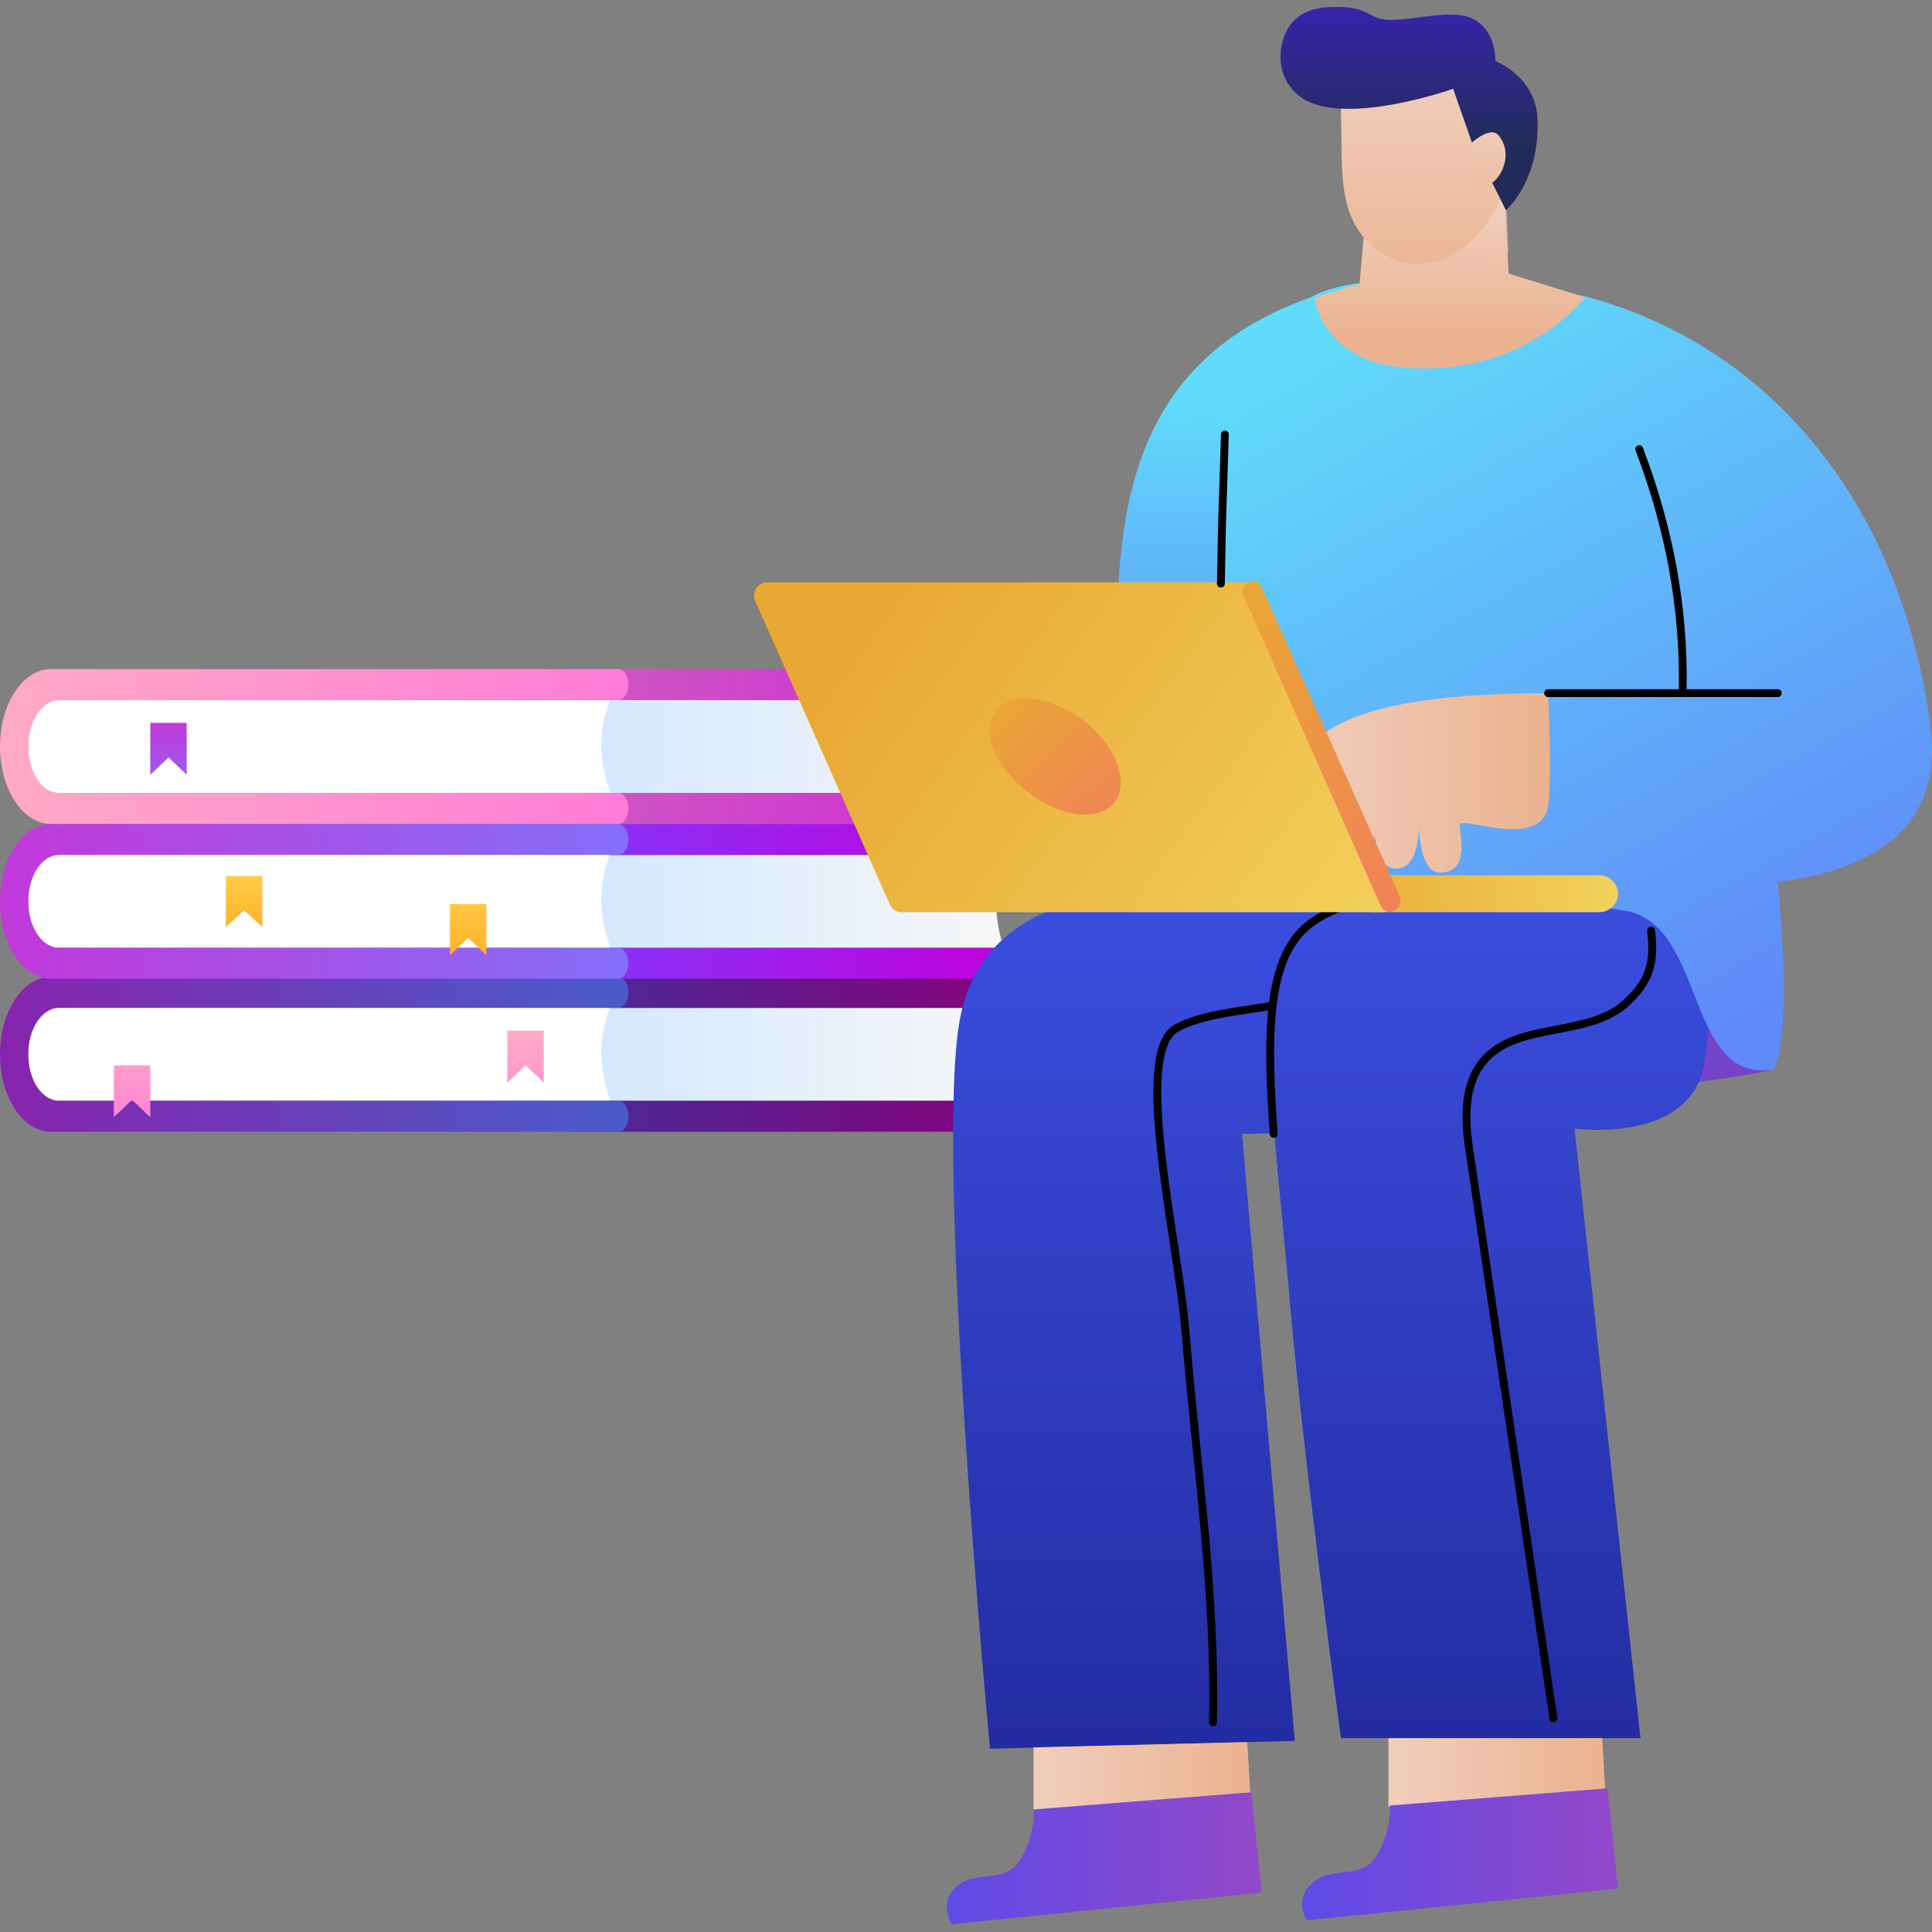 <svg width="123" height="123" viewBox="0 0 123 123" fill="none" xmlns="http://www.w3.org/2000/svg">
<rect x="0" y="0" width="123" height="123" fill="#808080" stroke="none"/>
<path d="M63.898 70.082H36.472V64.168H63.898C63.26 66.139 63.26 68.111 63.898 70.082Z" fill="url(#paint0_linear_431_5383)"/>
<path d="M65 63.181C65 63.703 64.652 64.167 64.188 64.167H36.472V62.195H64.188C64.652 62.195 65 62.659 65 63.181ZM36.472 70.081V72.053H64.188C64.652 72.053 65 71.589 65 71.067C65 70.545 64.652 70.081 64.188 70.081H36.472Z" fill="url(#paint1_linear_431_5383)"/>
<path d="M38.85 70.078H3.711C2.668 70.078 1.798 68.802 1.798 67.179V67.005C1.798 65.439 2.668 64.106 3.711 64.106H38.85C38.154 65.845 38.038 67.758 38.85 70.078Z" fill="white"/>
<path d="M3.769 70.081C2.667 70.081 1.798 68.748 1.798 67.124C1.798 65.5 2.667 64.167 3.769 64.167H39.371C39.719 64.167 40.009 63.703 40.009 63.181C40.009 62.659 39.719 62.195 39.371 62.195H3.247C1.45 62.195 0 64.399 0 67.124C0 69.849 1.45 72.053 3.247 72.053H39.371C39.719 72.053 40.009 71.589 40.009 71.067C40.009 70.545 39.719 70.081 39.371 70.081H3.769Z" fill="url(#paint2_linear_431_5383)"/>
<path d="M32.297 65.617H34.616V68.922L33.457 67.821L32.297 68.922V65.617Z" fill="url(#paint3_linear_431_5383)"/>
<path d="M7.248 67.82H9.567V71.125L8.408 70.024L7.248 71.125V67.82Z" fill="url(#paint4_linear_431_5383)"/>
<path d="M63.898 60.344H36.472V54.43H63.898C63.26 56.401 63.26 58.373 63.898 60.344Z" fill="url(#paint5_linear_431_5383)"/>
<path d="M65 53.443C65 53.965 64.652 54.428 64.188 54.428H36.472V52.457H64.188C64.652 52.457 65 52.921 65 53.443ZM36.472 60.343V62.314H64.188C64.652 62.314 65 61.85 65 61.329C65 60.807 64.652 60.343 64.188 60.343H36.472Z" fill="url(#paint6_linear_431_5383)"/>
<path d="M38.85 60.34H3.711C2.668 60.34 1.798 59.064 1.798 57.44V57.266C1.798 55.701 2.668 54.367 3.711 54.367H38.85C38.154 56.107 38.038 58.02 38.85 60.34Z" fill="white"/>
<path d="M3.769 60.343C2.667 60.343 1.798 59.009 1.798 57.386C1.798 55.762 2.667 54.428 3.769 54.428H39.371C39.719 54.428 40.009 53.965 40.009 53.443C40.009 52.921 39.719 52.457 39.371 52.457H3.247C1.45 52.457 0 54.66 0 57.386C0 60.111 1.45 62.314 3.247 62.314H39.371C39.719 62.314 40.009 61.85 40.009 61.329C40.009 60.807 39.719 60.343 39.371 60.343H3.769Z" fill="url(#paint7_linear_431_5383)"/>
<path d="M28.644 57.562H30.963V60.81L29.803 59.708L28.644 60.81V57.562Z" fill="url(#paint8_linear_431_5383)"/>
<path d="M14.38 55.762H16.7V59.009L15.54 57.965L14.38 59.009V55.762Z" fill="url(#paint9_linear_431_5383)"/>
<path d="M63.898 50.485H36.472V44.57H63.898C63.26 46.542 63.26 48.513 63.898 50.485Z" fill="url(#paint10_linear_431_5383)"/>
<path d="M65 43.583C65 44.105 64.652 44.569 64.188 44.569H36.472V42.598H64.188C64.652 42.598 65 43.062 65 43.583ZM36.472 50.483V52.455H64.188C64.652 52.455 65 51.991 65 51.469C65 50.947 64.652 50.483 64.188 50.483H36.472Z" fill="url(#paint11_linear_431_5383)"/>
<path d="M38.85 50.485H3.711C2.668 50.485 1.798 49.209 1.798 47.586V47.469C1.798 45.904 2.668 44.57 3.711 44.57H38.85C38.154 46.252 38.038 48.165 38.85 50.485Z" fill="white"/>
<path d="M3.769 50.483C2.667 50.483 1.798 49.15 1.798 47.526C1.798 45.903 2.667 44.569 3.769 44.569H39.371C39.719 44.569 40.009 44.105 40.009 43.583C40.009 43.062 39.719 42.598 39.371 42.598H3.247C1.45 42.598 0 44.801 0 47.526C0 50.252 1.45 52.455 3.247 52.455H39.371C39.719 52.455 40.009 51.991 40.009 51.469C40.009 50.947 39.719 50.483 39.371 50.483H3.769Z" fill="url(#paint12_linear_431_5383)"/>
<path d="M9.567 46.02H11.887V49.325L10.727 48.223L9.567 49.325V46.02Z" fill="url(#paint13_linear_431_5383)"/>
<path d="M112.926 68.071C107.214 69.583 76.3 72.103 69.916 66.223C63.531 60.342 67.815 58.074 77.644 58.074C87.389 58.074 111.414 51.186 112.926 68.071Z" fill="url(#paint14_linear_431_5383)"/>
<path d="M83.861 31.445L83.693 18.844C68.404 24.052 71.764 38.837 70.84 47.91C69.496 60.09 63.027 68.491 63.027 68.491H76.048C76.048 68.491 82.769 55.05 83.609 49.926C84.449 44.885 83.861 31.445 83.861 31.445Z" fill="url(#paint15_linear_431_5383)"/>
<path d="M93.606 68.577C89.237 72.357 79.073 72.189 79.073 72.189L82.433 110.832L63.028 111.336C63.028 111.336 59.499 73.869 61.096 64.965C62.692 56.06 73.276 56.984 73.276 56.984L81.005 57.404L90.834 57.152L93.606 68.577Z" fill="url(#paint16_linear_431_5383)"/>
<path d="M108.138 56.646C108.138 56.646 109.399 62.779 108.474 67.819C107.55 72.859 100.242 71.851 100.242 71.851L104.442 110.662H85.373C85.373 110.662 82.853 91.928 82.013 81.68C81.089 71.431 79.829 63.114 82.685 59.586C85.541 56.058 94.866 56.646 94.866 56.646H108.138Z" fill="url(#paint17_linear_431_5383)"/>
<path d="M81.089 72.187C80.669 66.391 80.669 61.938 82.601 59.586C85.457 56.058 94.782 56.646 94.782 56.646H108.055" stroke="black" stroke-width="0.5" stroke-miterlimit="10" stroke-linecap="round" stroke-linejoin="round"/>
<path d="M122.923 46.482C121.411 33.881 114.103 22.372 100.83 18.844C93.353 17.836 86.633 17.248 83.609 18.844C75.712 22.876 77.98 29.177 77.98 29.177C77.728 40.266 77.14 49.506 74.284 56.815C76.3 57.487 78.737 57.319 83.105 57.235C93.269 57.067 97.89 57.067 103.518 57.991C108.642 58.915 107.298 69.079 112.927 68.071C113.767 66.223 113.683 61.687 113.179 56.143C118.723 55.471 123.679 53.034 122.923 46.482Z" fill="url(#paint18_linear_431_5383)"/>
<path d="M98.562 44.129C83.021 44.129 82.265 48.077 82.433 51.185C82.601 53.958 82.853 55.386 83.693 55.386C84.533 55.386 85.037 52.529 85.037 52.529C85.037 52.529 85.037 55.722 86.297 55.554C87.557 55.386 87.557 52.782 87.557 52.782C87.557 52.782 87.389 55.302 88.901 55.302C90.413 55.302 90.329 52.529 90.329 52.529C90.329 52.529 90.329 55.554 91.673 55.554C93.606 55.554 92.933 53.202 92.933 52.529C92.933 51.857 98.142 54.21 98.562 51.269C98.814 49.589 98.562 44.129 98.562 44.129Z" fill="url(#paint19_linear_431_5383)"/>
<path d="M65.799 111.246V115.194H79.66L79.408 110.91L65.799 111.246Z" fill="url(#paint20_linear_431_5383)"/>
<path d="M60.675 120.322C61.935 118.894 63.952 120.07 64.96 118.39C65.968 116.71 65.8 115.198 65.8 115.198L79.66 114.105L80.332 120.49L60.591 122.506C60.591 122.506 59.835 121.33 60.675 120.322Z" fill="url(#paint21_linear_431_5383)"/>
<path d="M88.397 110.66V115.028H102.258L102.006 110.66H88.397Z" fill="url(#paint22_linear_431_5383)"/>
<path d="M83.357 120.072C84.617 118.644 86.633 119.82 87.641 118.14C88.649 116.46 88.481 114.948 88.481 114.948L102.342 113.855L103.014 120.24L83.189 122.256C83.189 122.256 82.433 121.08 83.357 120.072Z" fill="url(#paint23_linear_431_5383)"/>
<path d="M96.042 17.415L95.79 12.039L86.885 14.391L86.549 18.087L83.693 18.927C83.693 18.927 84.113 23.464 90.497 23.464C97.47 23.548 100.914 18.927 100.914 18.927L96.042 17.415Z" fill="url(#paint24_linear_431_5383)"/>
<path opacity="0.5" d="M93.521 17.333C94.109 17.081 95.201 16.577 96.041 16.073L95.873 11.957L86.969 14.309L86.633 17.921C86.633 17.921 86.633 17.921 86.717 17.921C88.901 18.005 91.253 18.173 93.521 17.333Z" fill="url(#paint25_linear_431_5383)"/>
<path d="M85.541 5.57C85.373 6.242 85.373 6.914 85.373 7.586C85.457 9.434 85.289 11.366 85.793 13.13C86.465 15.566 88.733 17.33 91.421 16.658C93.605 16.154 95.789 13.214 95.873 11.198C95.957 9.434 96.293 7.502 95.705 5.822C95.453 5.234 95.117 4.646 94.529 4.31C93.269 3.721 91.925 3.637 90.581 3.553C89.321 3.553 87.893 3.385 86.801 3.973C86.045 4.31 85.709 4.898 85.541 5.57Z" fill="url(#paint26_linear_431_5383)"/>
<path d="M95.874 13.383L93.689 9.014L92.513 5.654C92.513 5.654 85.877 8.006 83.021 6.326C81.929 5.654 81.089 4.226 81.761 2.294C82.517 0.362 84.449 0.446 85.289 0.446C86.801 0.446 87.221 1.034 87.893 1.202C89.321 1.538 92.261 0.446 93.773 1.202C95.286 1.958 95.202 3.89 95.202 3.89C95.202 3.89 97.89 4.898 97.89 7.754C97.974 11.619 95.874 13.383 95.874 13.383Z" fill="url(#paint27_linear_431_5383)"/>
<path d="M93.689 9.099C93.689 9.099 94.95 7.923 95.454 8.679C96.63 10.191 94.95 12.627 93.689 11.704" fill="url(#paint28_linear_431_5383)"/>
<path d="M101.838 58.075H87.389C86.801 58.075 86.213 57.571 86.213 56.899C86.213 56.311 86.717 55.723 87.389 55.723H101.838C102.426 55.723 103.014 56.227 103.014 56.899C103.014 57.571 102.426 58.075 101.838 58.075Z" fill="url(#paint29_linear_431_5383)"/>
<path d="M87.977 58.076H57.399C57.063 58.076 56.811 57.908 56.643 57.572L48.075 38.25C47.823 37.746 48.243 37.074 48.831 37.074H79.409C79.745 37.074 79.997 37.242 80.165 37.578L88.733 56.9C88.901 57.487 88.565 58.076 87.977 58.076Z" fill="url(#paint30_linear_431_5383)"/>
<path d="M88.733 57.991C88.397 58.159 88.061 57.991 87.893 57.655L79.156 37.914C78.988 37.578 79.156 37.242 79.492 37.074C79.828 36.906 80.164 37.074 80.332 37.41L89.153 57.151C89.237 57.487 89.069 57.823 88.733 57.991Z" fill="url(#paint31_linear_431_5383)"/>
<path d="M70.924 48.165C71.932 50.265 71.092 51.861 69.076 51.861C67.06 51.861 64.54 50.181 63.448 48.165C62.44 46.065 63.28 44.469 65.296 44.469C67.312 44.469 69.916 46.065 70.924 48.165Z" fill="url(#paint32_linear_431_5383)"/>
<path d="M98.562 44.129H113.179" stroke="black" stroke-width="0.5" stroke-miterlimit="10" stroke-linecap="round" stroke-linejoin="round"/>
<path d="M104.358 28.59C106.29 33.63 107.214 38.755 107.13 43.795" stroke="black" stroke-width="0.5" stroke-miterlimit="10" stroke-linecap="round" stroke-linejoin="round"/>
<path d="M77.981 27.664C77.812 33.292 77.812 32.032 77.728 37.157" stroke="black" stroke-width="0.5" stroke-miterlimit="10" stroke-linecap="round" stroke-linejoin="round"/>
<path d="M105.114 59.246C105.366 61.262 105.03 62.438 103.602 63.782C101.166 66.135 96.461 64.959 94.361 67.647C93.101 69.243 93.269 71.595 93.605 73.611C94.445 79.323 95.285 84.952 96.125 90.664C97.049 96.88 97.974 103.097 98.898 109.397" stroke="black" stroke-width="0.5" stroke-miterlimit="10" stroke-linecap="round" stroke-linejoin="round"/>
<path d="M80.921 64.039C79.073 64.375 76.553 64.543 74.873 65.467C72.1 67.063 74.957 78.824 75.461 84.62C76.217 93.777 77.393 101.253 77.225 109.654" stroke="black" stroke-width="0.5" stroke-miterlimit="10" stroke-linecap="round" stroke-linejoin="round"/>
<defs>
<linearGradient id="paint0_linear_431_5383" x1="36.473" y1="67.133" x2="63.89" y2="67.133" gradientUnits="userSpaceOnUse">
<stop offset="0.005" stop-color="#D2E7FF"/>
<stop offset="1" stop-color="#F7F7F7"/>
</linearGradient>
<linearGradient id="paint1_linear_431_5383" x1="36.473" y1="67.131" x2="64.978" y2="67.131" gradientUnits="userSpaceOnUse">
<stop stop-color="#492B97"/>
<stop offset="1" stop-color="#87007A"/>
</linearGradient>
<linearGradient id="paint2_linear_431_5383" x1="0" y1="67.131" x2="40.022" y2="67.131" gradientUnits="userSpaceOnUse">
<stop stop-color="#8724AD"/>
<stop offset="1" stop-color="#495BCA"/>
</linearGradient>
<linearGradient id="paint3_linear_431_5383" x1="33.469" y1="66.187" x2="33.469" y2="72.181" gradientUnits="userSpaceOnUse">
<stop stop-color="#FFAAC6"/>
<stop offset="1" stop-color="#FF7CD8"/>
</linearGradient>
<linearGradient id="paint4_linear_431_5383" x1="8.425" y1="66.187" x2="8.425" y2="72.18" gradientUnits="userSpaceOnUse">
<stop stop-color="#FFAAC6"/>
<stop offset="1" stop-color="#FF7CD8"/>
</linearGradient>
<linearGradient id="paint5_linear_431_5383" x1="36.473" y1="57.401" x2="63.89" y2="57.401" gradientUnits="userSpaceOnUse">
<stop offset="0.005" stop-color="#D2E7FF"/>
<stop offset="1" stop-color="#F7F7F7"/>
</linearGradient>
<linearGradient id="paint6_linear_431_5383" x1="36.473" y1="57.4" x2="64.978" y2="57.4" gradientUnits="userSpaceOnUse">
<stop stop-color="#8434F8"/>
<stop offset="1" stop-color="#C200DB"/>
</linearGradient>
<linearGradient id="paint7_linear_431_5383" x1="0" y1="57.4" x2="40.022" y2="57.4" gradientUnits="userSpaceOnUse">
<stop stop-color="#C238DB"/>
<stop offset="1" stop-color="#846FF8"/>
</linearGradient>
<linearGradient id="paint8_linear_431_5383" x1="29.702" y1="55.867" x2="29.872" y2="61.641" gradientUnits="userSpaceOnUse">
<stop stop-color="#FFD452"/>
<stop offset="1" stop-color="#FFAB20"/>
</linearGradient>
<linearGradient id="paint9_linear_431_5383" x1="15.549" y1="54.98" x2="15.549" y2="59.905" gradientUnits="userSpaceOnUse">
<stop stop-color="#FFD452"/>
<stop offset="1" stop-color="#FFAB20"/>
</linearGradient>
<linearGradient id="paint10_linear_431_5383" x1="36.473" y1="47.532" x2="63.89" y2="47.532" gradientUnits="userSpaceOnUse">
<stop offset="0.005" stop-color="#D2E7FF"/>
<stop offset="1" stop-color="#F7F7F7"/>
</linearGradient>
<linearGradient id="paint11_linear_431_5383" x1="36.473" y1="47.531" x2="64.978" y2="47.531" gradientUnits="userSpaceOnUse">
<stop stop-color="#CF58C3"/>
<stop offset="1" stop-color="#CF2AD5"/>
</linearGradient>
<linearGradient id="paint12_linear_431_5383" x1="0" y1="47.531" x2="40.022" y2="47.531" gradientUnits="userSpaceOnUse">
<stop stop-color="#FFAAC6"/>
<stop offset="1" stop-color="#FF7CD8"/>
</linearGradient>
<linearGradient id="paint13_linear_431_5383" x1="10.737" y1="45.892" x2="10.737" y2="51.592" gradientUnits="userSpaceOnUse">
<stop stop-color="#C238DB"/>
<stop offset="1" stop-color="#846FF8"/>
</linearGradient>
<linearGradient id="paint14_linear_431_5383" x1="66.881" y1="63.309" x2="112.887" y2="63.309" gradientUnits="userSpaceOnUse">
<stop offset="0.005" stop-color="#605ADE"/>
<stop offset="0.997" stop-color="#7742C6"/>
</linearGradient>
<linearGradient id="paint15_linear_431_5383" x1="73.053" y1="25.574" x2="73.461" y2="48.827" gradientUnits="userSpaceOnUse">
<stop stop-color="#60DCFA"/>
<stop offset="0.995" stop-color="#608AFA"/>
</linearGradient>
<linearGradient id="paint16_linear_431_5383" x1="77.166" y1="111.302" x2="77.166" y2="56.877" gradientUnits="userSpaceOnUse">
<stop stop-color="#232CA2"/>
<stop offset="0.997" stop-color="#3B4EDF"/>
</linearGradient>
<linearGradient id="paint17_linear_431_5383" x1="94.849" y1="110.689" x2="94.849" y2="56.598" gradientUnits="userSpaceOnUse">
<stop stop-color="#232CA2"/>
<stop offset="0.997" stop-color="#3B4EDF"/>
</linearGradient>
<linearGradient id="paint18_linear_431_5383" x1="83.23" y1="21.098" x2="108.506" y2="66.594" gradientUnits="userSpaceOnUse">
<stop stop-color="#60DCFA"/>
<stop offset="0.995" stop-color="#608AFA"/>
</linearGradient>
<linearGradient id="paint19_linear_431_5383" x1="82.417" y1="49.843" x2="98.645" y2="49.843" gradientUnits="userSpaceOnUse">
<stop stop-color="#F1CEBD"/>
<stop offset="1" stop-color="#EBB28F"/>
</linearGradient>
<linearGradient id="paint20_linear_431_5383" x1="65.818" y1="113.084" x2="79.681" y2="113.084" gradientUnits="userSpaceOnUse">
<stop stop-color="#F1CEBD"/>
<stop offset="1" stop-color="#EBB28F"/>
</linearGradient>
<linearGradient id="paint21_linear_431_5383" x1="60.285" y1="118.329" x2="80.362" y2="118.329" gradientUnits="userSpaceOnUse">
<stop stop-color="#5E4BE6"/>
<stop offset="0.999" stop-color="#9348C9"/>
</linearGradient>
<linearGradient id="paint22_linear_431_5383" x1="88.431" y1="112.837" x2="102.294" y2="112.837" gradientUnits="userSpaceOnUse">
<stop stop-color="#F1CEBD"/>
<stop offset="1" stop-color="#EBB28F"/>
</linearGradient>
<linearGradient id="paint23_linear_431_5383" x1="82.898" y1="118.082" x2="102.976" y2="118.082" gradientUnits="userSpaceOnUse">
<stop stop-color="#5E4BE6"/>
<stop offset="0.999" stop-color="#9348C9"/>
</linearGradient>
<linearGradient id="paint24_linear_431_5383" x1="92.243" y1="13.362" x2="92.243" y2="21.555" gradientUnits="userSpaceOnUse">
<stop stop-color="#F1CEBD"/>
<stop offset="1" stop-color="#EBB28F"/>
</linearGradient>
<linearGradient id="paint25_linear_431_5383" x1="91.246" y1="13.366" x2="91.246" y2="21.57" gradientUnits="userSpaceOnUse">
<stop stop-color="#F1CEBD"/>
<stop offset="1" stop-color="#EBB28F"/>
</linearGradient>
<linearGradient id="paint26_linear_431_5383" x1="90.72" y1="4.642" x2="90.72" y2="19.489" gradientUnits="userSpaceOnUse">
<stop stop-color="#F1CEBD"/>
<stop offset="1" stop-color="#EBB28F"/>
</linearGradient>
<linearGradient id="paint27_linear_431_5383" x1="89.74" y1="-0.757" x2="89.74" y2="9.113" gradientUnits="userSpaceOnUse">
<stop offset="0.001" stop-color="#3B22B8"/>
<stop offset="1" stop-color="#232C59"/>
</linearGradient>
<linearGradient id="paint28_linear_431_5383" x1="94.802" y1="7.705" x2="94.802" y2="14.754" gradientUnits="userSpaceOnUse">
<stop stop-color="#F1CEBD"/>
<stop offset="1" stop-color="#EBB28F"/>
</linearGradient>
<linearGradient id="paint29_linear_431_5383" x1="82.929" y1="56.918" x2="103.324" y2="56.918" gradientUnits="userSpaceOnUse">
<stop stop-color="#E9A834"/>
<stop offset="1" stop-color="#F2D25D"/>
</linearGradient>
<linearGradient id="paint30_linear_431_5383" x1="88.001" y1="61.97" x2="56.493" y2="38.895" gradientUnits="userSpaceOnUse">
<stop stop-color="#F2D25D"/>
<stop offset="1" stop-color="#E9A834"/>
</linearGradient>
<linearGradient id="paint31_linear_431_5383" x1="89.663" y1="59.983" x2="79.163" y2="36.566" gradientUnits="userSpaceOnUse">
<stop stop-color="#F27D5D"/>
<stop offset="1" stop-color="#E9A834"/>
</linearGradient>
<linearGradient id="paint32_linear_431_5383" x1="72.144" y1="53.374" x2="63.657" y2="44.322" gradientUnits="userSpaceOnUse">
<stop stop-color="#F27D5D"/>
<stop offset="1" stop-color="#E9A834"/>
</linearGradient>
</defs>
</svg>
